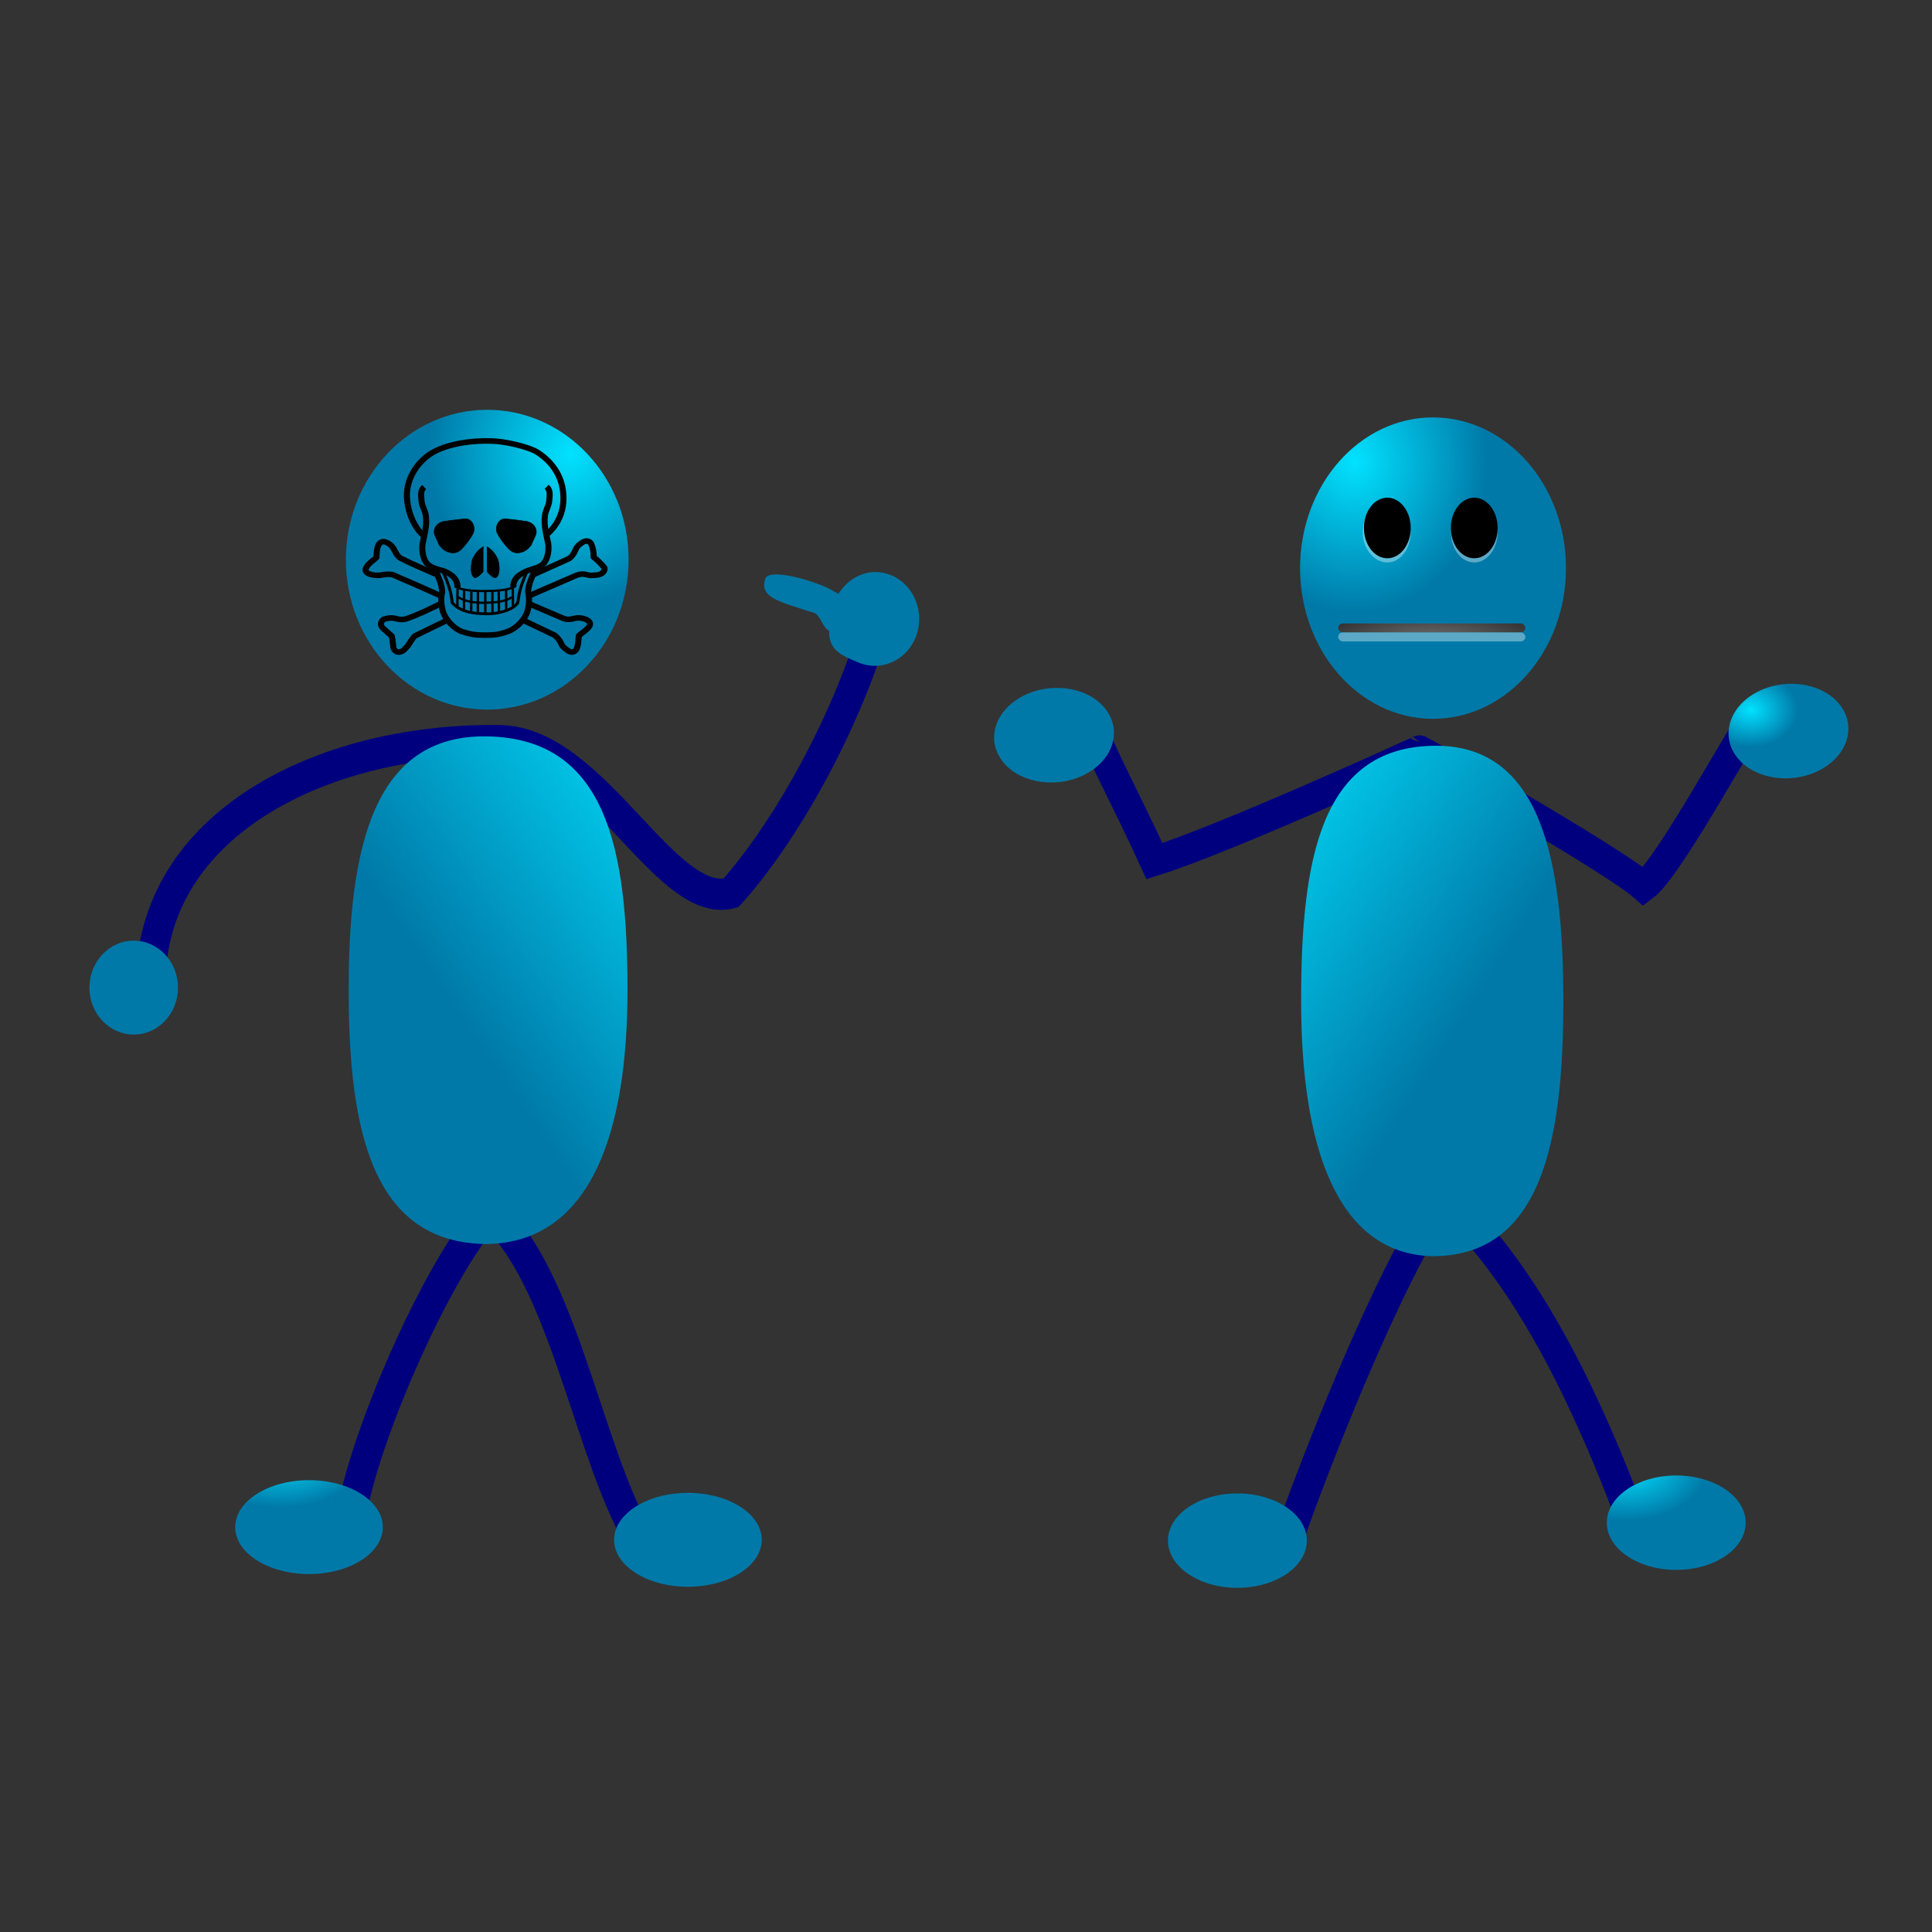 <?xml version="1.0" encoding="UTF-8" standalone="no"?>
<!-- Created with Inkscape (http://www.inkscape.org/) -->
<svg
   xmlns:a="http://ns.adobe.com/AdobeSVGViewerExtensions/3.0/"
   xmlns:dc="http://purl.org/dc/elements/1.1/"
   xmlns:cc="http://creativecommons.org/ns#"
   xmlns:rdf="http://www.w3.org/1999/02/22-rdf-syntax-ns#"
   xmlns:svg="http://www.w3.org/2000/svg"
   xmlns="http://www.w3.org/2000/svg"
   xmlns:xlink="http://www.w3.org/1999/xlink"
   xmlns:sodipodi="http://sodipodi.sourceforge.net/DTD/sodipodi-0.dtd"
   xmlns:inkscape="http://www.inkscape.org/namespaces/inkscape"
   width="64"
   height="64"
   id="svg2535"
   sodipodi:version="0.32"
   inkscape:version="0.46"
   version="1.0"
   sodipodi:docname="7.svg"
   inkscape:output_extension="org.inkscape.output.svg.inkscape">
  <rect width="100%" height="100%" fill="#333333" stroke="none"/>
  <defs
     id="defs2537">
    <radialGradient
       fy="19.987"
       fx="17.381"
       r="4.021"
       cy="19.987"
       cx="17.381"
       id="radialGradient845"
       xlink:href="#linearGradient827"
       gradientUnits="userSpaceOnUse" />
    <radialGradient
       fy="117.641"
       fx="49.735"
       r="5.659"
       cy="117.641"
       cx="49.735"
       id="radialGradient847"
       xlink:href="#linearGradient827"
       gradientTransform="scale(1.291,0.775)"
       gradientUnits="userSpaceOnUse" />
    <linearGradient
       y2="47.345"
       x2="68.122"
       y1="24.827"
       x1="49.922"
       id="linearGradient833"
       xlink:href="#linearGradient827"
       gradientTransform="scale(0.763,1.311)"
       gradientUnits="userSpaceOnUse" />
    <radialGradient
       fy="9.735"
       fx="47.961"
       r="11.972"
       cy="9.735"
       cx="47.961"
       id="radialGradient844"
       xlink:href="#linearGradient827"
       gradientTransform="scale(1,1)"
       gradientUnits="userSpaceOnUse" />
    <linearGradient
       id="linearGradient2341">
      <stop
         style="stop-color:#000000;stop-opacity:1;"
         offset="0"
         id="stop2343" />
      <stop
         style="stop-color:#000000;stop-opacity:0;"
         offset="1"
         id="stop2345" />
    </linearGradient>
    <linearGradient
       gradientTransform="matrix(0.354,0,0,0.354,1.639,-8.364921e-2)"
       y2="35.569"
       x2="64.388"
       y1="65.124"
       x1="64.388"
       gradientUnits="userSpaceOnUse"
       id="XMLID_39_">
      <stop
         id="stop336"
         style="stop-color:#FFFFFF"
         offset="0" />
      <stop
         id="stop338"
         style="stop-color:#FF6200"
         offset="0.854" />
      <stop
         id="stop340"
         style="stop-color:#F25D00"
         offset="1" />
      <midPointStop
         id="midPointStop335"
         style="stop-color:#FFFFFF"
         offset="0" />
      <midPointStop
         id="midPointStop337"
         style="stop-color:#FFFFFF"
         offset="0.5" />
      <midPointStop
         id="midPointStop339"
         style="stop-color:#FF6200"
         offset="0.854" />
      <midPointStop
         id="midPointStop341"
         style="stop-color:#FF6200"
         offset="0.5" />
      <midPointStop
         id="midPointStop343"
         style="stop-color:#F25D00"
         offset="1" />
    </linearGradient>
    <linearGradient
       id="linearGradient2307">
      <stop
         id="stop2309"
         offset="0"
         style="stop-color:#edd400;stop-opacity:1;" />
      <stop
         id="stop2311"
         offset="1"
         style="stop-color:#998800;stop-opacity:1;" />
    </linearGradient>
    <linearGradient
       id="linearGradient2406">
      <stop
         id="stop2408"
         offset="0"
         style="stop-color:#7c7e79;stop-opacity:1;" />
      <stop
         style="stop-color:#848681;stop-opacity:1;"
         offset="0.172"
         id="stop2414" />
      <stop
         id="stop2410"
         offset="1"
         style="stop-color:#898c86;stop-opacity:1;" />
    </linearGradient>
    <linearGradient
       id="linearGradient2329">
      <stop
         id="stop2331"
         offset="0"
         style="stop-color:#000000;stop-opacity:0.186;" />
      <stop
         id="stop2333"
         offset="1"
         style="stop-color:#ffffff;stop-opacity:1;" />
    </linearGradient>
    <linearGradient
       gradientTransform="matrix(0.315,0,0,0.315,4.128,3.743)"
       y2="59.8"
       x2="48.046"
       y1="117.52"
       x1="80.224"
       gradientUnits="userSpaceOnUse"
       id="XMLID_2_">
      <stop
         id="stop17"
         style="stop-color:#CCCCCC"
         offset="0" />
      <stop
         id="stop19"
         style="stop-color:#FFFFFF"
         offset="0.983" />
      <midPointStop
         id="midPointStop48"
         style="stop-color:#CCCCCC"
         offset="0" />
      <midPointStop
         id="midPointStop50"
         style="stop-color:#CCCCCC"
         offset="0.5" />
      <midPointStop
         id="midPointStop52"
         style="stop-color:#FFFFFF"
         offset="0.983" />
    </linearGradient>
    <linearGradient
       id="linearGradient5048">
      <stop
         id="stop5050"
         offset="0"
         style="stop-color:black;stop-opacity:0;" />
      <stop
         style="stop-color:black;stop-opacity:1;"
         offset="0.5"
         id="stop5056" />
      <stop
         id="stop5052"
         offset="1"
         style="stop-color:black;stop-opacity:0;" />
    </linearGradient>
    <linearGradient
       id="linearGradient827">
      <stop
         id="stop828"
         offset="0"
         style="stop-color:#02e2ff;stop-opacity:1;" />
      <stop
         id="stop829"
         offset="1"
         style="stop-color:#0079a8;stop-opacity:1;" />
    </linearGradient>
    <inkscape:perspective
       sodipodi:type="inkscape:persp3d"
       inkscape:vp_x="0 : 32 : 1"
       inkscape:vp_y="0 : 1000 : 0"
       inkscape:vp_z="64 : 32 : 1"
       inkscape:persp3d-origin="32 : 21.333333 : 1"
       id="perspective2543" />
    <radialGradient
       gradientUnits="userSpaceOnUse"
       gradientTransform="matrix(3.42,0,0,2.972,48.979,413.866)"
       fy="6.515"
       fx="54.616"
       r="11.974"
       cy="6.515"
       cx="54.616"
       id="radialGradient3134"
       xlink:href="#linearGradient827" />
    <linearGradient
       id="linearGradient3128">
      <stop
         id="stop3130"
         offset="0"
         style="stop-color:#02e2ff;stop-opacity:1;" />
      <stop
         id="stop3132"
         offset="1"
         style="stop-color:#0079a8;stop-opacity:1;" />
    </linearGradient>
    <linearGradient
       gradientUnits="userSpaceOnUse"
       gradientTransform="matrix(2.888,0,0,3.519,48.979,413.866)"
       y2="48.245"
       x2="61.056"
       y1="23.993"
       x1="41.454"
       id="linearGradient3126"
       xlink:href="#linearGradient827" />
    <radialGradient
       gradientTransform="matrix(3.42,0,0,2.972,48.979,413.866)"
       gradientUnits="userSpaceOnUse"
       fy="47.259"
       fx="85.79"
       r="4.022"
       cy="47.259"
       cx="85.79"
       id="radialGradient3124"
       xlink:href="#linearGradient827" />
    <radialGradient
       gradientUnits="userSpaceOnUse"
       gradientTransform="matrix(3.996,0,0,2.543,48.979,413.866)"
       fy="103.138"
       fx="54.252"
       r="5.883"
       cy="103.138"
       cx="54.252"
       id="radialGradient3122"
       xlink:href="#linearGradient827" />
    <inkscape:perspective
       id="perspective3119"
       inkscape:persp3d-origin="526.18109 : 248.03149 : 1"
       inkscape:vp_z="1052.3622 : 372.04724 : 1"
       inkscape:vp_y="0 : 1000 : 0"
       inkscape:vp_x="0 : 372.04724 : 1"
       sodipodi:type="inkscape:persp3d" />
    <radialGradient
       gradientUnits="userSpaceOnUse"
       gradientTransform="matrix(3.42,0,0,2.972,48.979,413.866)"
       fy="6.515"
       fx="54.616"
       r="11.974"
       cy="6.515"
       cx="54.616"
       id="radialGradient3273"
       xlink:href="#linearGradient827" />
    <linearGradient
       id="linearGradient3267">
      <stop
         id="stop3269"
         offset="0"
         style="stop-color:#02e2ff;stop-opacity:1;" />
      <stop
         id="stop3271"
         offset="1"
         style="stop-color:#0079a8;stop-opacity:1;" />
    </linearGradient>
    <linearGradient
       gradientUnits="userSpaceOnUse"
       gradientTransform="matrix(2.888,0,0,3.519,48.979,413.866)"
       y2="48.245"
       x2="61.056"
       y1="23.993"
       x1="41.454"
       id="linearGradient3265"
       xlink:href="#linearGradient827" />
    <radialGradient
       gradientUnits="userSpaceOnUse"
       gradientTransform="matrix(3.996,0,0,2.543,48.979,413.866)"
       fy="103.138"
       fx="54.252"
       r="5.883"
       cy="103.138"
       cx="54.252"
       id="radialGradient3261"
       xlink:href="#linearGradient827" />
    <radialGradient
       gradientTransform="matrix(3.42,0,0,2.972,48.979,413.866)"
       gradientUnits="userSpaceOnUse"
       fy="47.259"
       fx="85.79"
       r="4.022"
       cy="47.259"
       cx="85.79"
       id="radialGradient3259"
       xlink:href="#linearGradient827" />
    <inkscape:perspective
       id="perspective3256"
       inkscape:persp3d-origin="526.18109 : 248.03149 : 1"
       inkscape:vp_z="1052.3622 : 372.04724 : 1"
       inkscape:vp_y="0 : 1000 : 0"
       inkscape:vp_x="0 : 372.04724 : 1"
       sodipodi:type="inkscape:persp3d" />
    <radialGradient
       r="11.972"
       fy="9.735"
       fx="47.961"
       cy="9.735"
       cx="47.961"
       gradientTransform="matrix(-6.033,0,0,6.44,-153.887,-98.373)"
       gradientUnits="userSpaceOnUse"
       id="radialGradient2296"
       xlink:href="#linearGradient827"
       inkscape:collect="always" />
    <linearGradient
       y2="47.345"
       x2="68.122"
       y1="24.827"
       x1="49.922"
       gradientTransform="matrix(-4.604,0,0,8.44,562.442,69.769)"
       gradientUnits="userSpaceOnUse"
       id="linearGradient2291"
       xlink:href="#linearGradient827"
       inkscape:collect="always" />
    <radialGradient
       r="5.659"
       fy="118.949"
       fx="24.884"
       cy="118.949"
       cx="24.884"
       gradientTransform="matrix(-7.789,0,0,4.988,562.442,69.769)"
       gradientUnits="userSpaceOnUse"
       id="radialGradient2288"
       xlink:href="#linearGradient827"
       inkscape:collect="always" />
    <radialGradient
       gradientTransform="matrix(-6.034,0,0,6.439,562.442,69.769)"
       r="4.021"
       fy="51.944"
       fx="75.315"
       cy="51.944"
       cx="75.315"
       gradientUnits="userSpaceOnUse"
       id="radialGradient2282"
       xlink:href="#linearGradient827"
       inkscape:collect="always" />
    <linearGradient
       id="linearGradient3426">
      <stop
         style="stop-color:#02e2ff;stop-opacity:1;"
         offset="0"
         id="stop3428" />
      <stop
         style="stop-color:#0079a8;stop-opacity:1;"
         offset="1"
         id="stop3430" />
    </linearGradient>
    <radialGradient
       xlink:href="#linearGradient827"
       id="radialGradient830"
       cx="0.188"
       cy="0.275"
       r="0.391"
       fx="0.188"
       fy="0.275" />
    <linearGradient
       gradientUnits="userSpaceOnUse"
       gradientTransform="scale(0.763,1.311)"
       xlink:href="#linearGradient827"
       id="linearGradient3423"
       x1="49.922"
       y1="24.827"
       x2="68.122"
       y2="47.345" />
    <radialGradient
       gradientUnits="userSpaceOnUse"
       gradientTransform="scale(1,1)"
       xlink:href="#linearGradient827"
       id="radialGradient3421"
       cx="47.961"
       cy="9.735"
       r="11.972"
       fx="47.961"
       fy="9.735" />
    <radialGradient
       gradientUnits="userSpaceOnUse"
       xlink:href="#linearGradient827"
       id="radialGradient3419"
       cx="17.381"
       cy="19.987"
       r="4.021"
       fx="17.381"
       fy="19.987" />
    <radialGradient
       xlink:href="#linearGradient827"
       id="radialGradient846"
       cx="0.176"
       cy="0.107"
       r="0.626"
       fx="0.176"
       fy="0.107" />
    <radialGradient
       gradientUnits="userSpaceOnUse"
       gradientTransform="scale(1.291,0.775)"
       xlink:href="#linearGradient827"
       id="radialGradient3416"
       cx="49.735"
       cy="117.641"
       r="5.659"
       fx="49.735"
       fy="117.641" />
    <inkscape:perspective
       id="perspective3413"
       inkscape:persp3d-origin="526.18109 : 248.03149 : 1"
       inkscape:vp_z="1052.3622 : 372.04724 : 1"
       inkscape:vp_y="0 : 1000 : 0"
       inkscape:vp_x="0 : 372.04724 : 1"
       sodipodi:type="inkscape:persp3d" />
    <radialGradient
       id="XMLID_10_"
       cx="81.863"
       cy="255.776"
       r="11.44"
       fx="81.863"
       fy="255.776"
       gradientUnits="userSpaceOnUse">
      <stop
         offset="0"
         style="stop-color:#CFCFCF"
         id="stop2250" />
      <stop
         offset="1"
         style="stop-color:#A8A8A8"
         id="stop2252" />
      <a:midPointStop
         offset="0"
         style="stop-color:#CFCFCF" />
      <a:midPointStop
         offset="0.5"
         style="stop-color:#CFCFCF" />
      <a:midPointStop
         offset="1"
         style="stop-color:#A8A8A8" />
    </radialGradient>
    <radialGradient
       id="XMLID_11_"
       cx="81.228"
       cy="102.839"
       r="92.666"
       fx="81.228"
       fy="102.839"
       gradientUnits="userSpaceOnUse">
      <stop
         offset="0"
         style="stop-color:#FFFFFF"
         id="stop2257" />
      <stop
         offset="1"
         style="stop-color:#CDCDCD"
         id="stop2259" />
      <a:midPointStop
         offset="0"
         style="stop-color:#FFFFFF" />
      <a:midPointStop
         offset="0.5"
         style="stop-color:#FFFFFF" />
      <a:midPointStop
         offset="1"
         style="stop-color:#CDCDCD" />
    </radialGradient>
    <radialGradient
       id="XMLID_12_"
       cx="93.032"
       cy="205.678"
       r="0"
       fx="93.032"
       fy="205.678"
       gradientUnits="userSpaceOnUse">
      <stop
         offset="0.332"
         style="stop-color:#FFFFFF"
         id="stop2270" />
      <stop
         offset="1"
         style="stop-color:#5F5F5F"
         id="stop2272" />
      <a:midPointStop
         offset="0.332"
         style="stop-color:#FFFFFF" />
      <a:midPointStop
         offset="0.5"
         style="stop-color:#FFFFFF" />
      <a:midPointStop
         offset="1"
         style="stop-color:#5F5F5F" />
    </radialGradient>
    <radialGradient
       id="XMLID_13_"
       cx="81.228"
       cy="210.358"
       r="20.899"
       fx="81.228"
       fy="210.358"
       gradientUnits="userSpaceOnUse">
      <stop
         offset="0"
         style="stop-color:#FFFFFF"
         id="stop2295" />
      <stop
         offset="1"
         style="stop-color:#818181"
         id="stop2297" />
      <a:midPointStop
         offset="0"
         style="stop-color:#FFFFFF" />
      <a:midPointStop
         offset="0.5"
         style="stop-color:#FFFFFF" />
      <a:midPointStop
         offset="1"
         style="stop-color:#818181" />
    </radialGradient>
    <radialGradient
       id="XMLID_14_"
       cx="80.594"
       cy="219.56"
       r="21.209"
       fx="80.594"
       fy="219.56"
       gradientUnits="userSpaceOnUse">
      <stop
         offset="0.332"
         style="stop-color:#FFFFFF"
         id="stop2310" />
      <stop
         offset="1"
         style="stop-color:#A1A1A1"
         id="stop2312" />
      <a:midPointStop
         offset="0.332"
         style="stop-color:#FFFFFF" />
      <a:midPointStop
         offset="0.5"
         style="stop-color:#FFFFFF" />
      <a:midPointStop
         offset="1"
         style="stop-color:#A1A1A1" />
    </radialGradient>
    <radialGradient
       id="XMLID_15_"
       cx="80.594"
       cy="228.444"
       r="21.209"
       fx="80.594"
       fy="228.444"
       gradientUnits="userSpaceOnUse">
      <stop
         offset="0.332"
         style="stop-color:#FFFFFF"
         id="stop2321" />
      <stop
         offset="1"
         style="stop-color:#A1A1A1"
         id="stop2323" />
      <a:midPointStop
         offset="0.332"
         style="stop-color:#FFFFFF" />
      <a:midPointStop
         offset="0.5"
         style="stop-color:#FFFFFF" />
      <a:midPointStop
         offset="1"
         style="stop-color:#A1A1A1" />
    </radialGradient>
    <radialGradient
       id="XMLID_16_"
       cx="80.594"
       cy="237.328"
       r="21.209"
       fx="80.594"
       fy="237.328"
       gradientUnits="userSpaceOnUse">
      <stop
         offset="0.332"
         style="stop-color:#FFFFFF"
         id="stop2334" />
      <stop
         offset="1"
         style="stop-color:#A1A1A1"
         id="stop2336" />
      <a:midPointStop
         offset="0.332"
         style="stop-color:#FFFFFF" />
      <a:midPointStop
         offset="0.5"
         style="stop-color:#FFFFFF" />
      <a:midPointStop
         offset="1"
         style="stop-color:#A1A1A1" />
    </radialGradient>
    <radialGradient
       id="XMLID_17_"
       cx="80.594"
       cy="246.213"
       r="21.209"
       fx="80.594"
       fy="246.213"
       gradientUnits="userSpaceOnUse">
      <stop
         offset="0.332"
         style="stop-color:#FFFFFF"
         id="stop3753" />
      <stop
         offset="1"
         style="stop-color:#A1A1A1"
         id="stop2347" />
      <a:midPointStop
         offset="0.332"
         style="stop-color:#FFFFFF" />
      <a:midPointStop
         offset="0.5"
         style="stop-color:#FFFFFF" />
      <a:midPointStop
         offset="1"
         style="stop-color:#A1A1A1" />
    </radialGradient>
    <radialGradient
       id="XMLID_18_"
       cx="135.648"
       cy="84.56"
       r="24.964"
       fx="135.648"
       fy="84.56"
       gradientTransform="matrix(0.998,5.65e-2,-5.65e-2,0.998,14.908,-3.211)"
       gradientUnits="userSpaceOnUse">
      <stop
         offset="0"
         style="stop-color:#CFCFCF"
         id="stop2356" />
      <stop
         offset="1"
         style="stop-color:#A8A8A8"
         id="stop2358" />
      <a:midPointStop
         offset="0"
         style="stop-color:#CFCFCF" />
      <a:midPointStop
         offset="0.5"
         style="stop-color:#CFCFCF" />
      <a:midPointStop
         offset="1"
         style="stop-color:#A8A8A8" />
    </radialGradient>
    <inkscape:perspective
       id="perspective3746"
       inkscape:persp3d-origin="526.18109 : 248.03149 : 1"
       inkscape:vp_z="1052.3622 : 372.04724 : 1"
       inkscape:vp_y="0 : 1000 : 0"
       inkscape:vp_x="0 : 372.04724 : 1"
       sodipodi:type="inkscape:persp3d" />
    <radialGradient
       r="4.021"
       fy="44.728"
       fx="65.419"
       cy="44.728"
       cx="65.419"
       gradientUnits="userSpaceOnUse"
       id="radialGradient4037"
       xlink:href="#linearGradient827"
       inkscape:collect="always" />
    <radialGradient
       r="5.659"
       fy="113.648"
       fx="54.366"
       cy="113.648"
       cx="54.366"
       gradientTransform="scale(1.291,0.775)"
       gradientUnits="userSpaceOnUse"
       id="radialGradient4033"
       xlink:href="#linearGradient827"
       inkscape:collect="always" />
    <linearGradient
       id="linearGradient2240">
      <stop
         style="stop-color:#02e2ff;stop-opacity:1;"
         offset="0"
         id="stop2242" />
      <stop
         style="stop-color:#0079a8;stop-opacity:1;"
         offset="1"
         id="stop2244" />
    </linearGradient>
    <radialGradient
       xlink:href="#linearGradient827"
       id="radialGradient2246"
       cx="0.188"
       cy="0.275"
       r="0.391"
       fx="0.188"
       fy="0.275" />
    <linearGradient
       xlink:href="#linearGradient827"
       id="linearGradient2248"
       x1="-0.118"
       y1="0.041"
       x2="0.471"
       y2="0.769" />
    <radialGradient
       xlink:href="#linearGradient827"
       id="radialGradient2250"
       cx="0.3"
       cy="0.207"
       r="0.5"
       fx="0.3"
       fy="0.207" />
    <radialGradient
       xlink:href="#linearGradient827"
       id="radialGradient2252"
       cx="0.206"
       cy="0.195"
       r="0.536"
       fx="0.206"
       fy="0.195" />
    <radialGradient
       xlink:href="#linearGradient827"
       id="radialGradient2254"
       cx="0.176"
       cy="0.107"
       r="0.626"
       fx="0.176"
       fy="0.107" />
    <radialGradient
       xlink:href="#linearGradient827"
       id="radialGradient2256"
       cx="0.21"
       cy="0.114"
       r="0.584"
       fx="0.21"
       fy="0.114" />
    <linearGradient
       id="linearGradient4014">
      <stop
         style="stop-color:#02e2ff;stop-opacity:1;"
         offset="0"
         id="stop4016" />
      <stop
         style="stop-color:#0079a8;stop-opacity:1;"
         offset="1"
         id="stop4018" />
    </linearGradient>
    <radialGradient
       xlink:href="#linearGradient827"
       id="radialGradient4012"
       cx="0.188"
       cy="0.275"
       r="0.391"
       fx="0.188"
       fy="0.275" />
    <linearGradient
       gradientUnits="userSpaceOnUse"
       gradientTransform="scale(0.763,1.311)"
       xlink:href="#linearGradient827"
       id="linearGradient4010"
       x1="46.949"
       y1="23.726"
       x2="65.149"
       y2="46.244" />
    <radialGradient
       gradientUnits="userSpaceOnUse"
       gradientTransform="scale(1,1)"
       xlink:href="#linearGradient827"
       id="radialGradient4008"
       cx="45.692"
       cy="8.292"
       r="11.972"
       fx="45.692"
       fy="8.292" />
    <radialGradient
       gradientUnits="userSpaceOnUse"
       xlink:href="#linearGradient827"
       id="radialGradient4006"
       cx="65.419"
       cy="44.728"
       r="4.021"
       fx="65.419"
       fy="44.728" />
    <radialGradient
       xlink:href="#linearGradient827"
       id="radialGradient4004"
       cx="0.176"
       cy="0.107"
       r="0.626"
       fx="0.176"
       fy="0.107" />
    <radialGradient
       gradientUnits="userSpaceOnUse"
       gradientTransform="scale(1.291,0.775)"
       xlink:href="#linearGradient827"
       id="radialGradient4002"
       cx="54.366"
       cy="113.648"
       r="5.659"
       fx="54.366"
       fy="113.648" />
    <linearGradient
       gradientUnits="userSpaceOnUse"
       gradientTransform="matrix(1.289,0,0,1.71,569.546,-55.153)"
       y2="70.486"
       x2="195.843"
       y1="92.109"
       x1="98.373"
       id="linearGradient892"
       xlink:href="#linearGradient893" />
    <linearGradient
       id="linearGradient893">
      <stop
         id="stop894"
         offset="0"
         style="stop-color:#ffffff;stop-opacity:1;" />
      <stop
         id="stop895"
         offset="1"
         style="stop-color:#9d7fea;stop-opacity:1;" />
    </linearGradient>
    <inkscape:perspective
       id="perspective3995"
       inkscape:persp3d-origin="526.18109 : 248.03149 : 1"
       inkscape:vp_z="1052.3622 : 372.04724 : 1"
       inkscape:vp_y="0 : 1000 : 0"
       inkscape:vp_x="0 : 372.04724 : 1"
       sodipodi:type="inkscape:persp3d" />
    <radialGradient
       r="15.757"
       fy="38.603"
       fx="-23.452"
       cy="38.603"
       cx="-23.452"
       gradientTransform="matrix(6.013,0,0,1.771,882.988,164.824)"
       gradientUnits="userSpaceOnUse"
       id="radialGradient5249"
       xlink:href="#aigrd2"
       inkscape:collect="always" />
    <radialGradient
       r="11.972"
       fy="8.292"
       fx="45.692"
       cy="8.292"
       cx="45.692"
       gradientTransform="matrix(5.256,0,0,5.958,465.295,97.475)"
       gradientUnits="userSpaceOnUse"
       id="radialGradient4276"
       xlink:href="#linearGradient827"
       inkscape:collect="always" />
    <linearGradient
       y2="46.244"
       x2="65.149"
       y1="23.726"
       x1="46.949"
       gradientTransform="matrix(4.011,0,0,7.808,465.295,97.475)"
       gradientUnits="userSpaceOnUse"
       id="linearGradient4271"
       xlink:href="#linearGradient827"
       inkscape:collect="always" />
    <radialGradient
       gradientTransform="matrix(5.257,0,0,5.957,465.295,97.475)"
       r="4.021"
       fy="44.728"
       fx="65.419"
       cy="44.728"
       cx="65.419"
       gradientUnits="userSpaceOnUse"
       id="radialGradient4268"
       xlink:href="#linearGradient827"
       inkscape:collect="always" />
    <radialGradient
       r="5.659"
       fy="113.648"
       fx="54.366"
       cy="113.648"
       cx="54.366"
       gradientTransform="matrix(6.787,0,0,4.615,465.295,97.475)"
       gradientUnits="userSpaceOnUse"
       id="radialGradient4265"
       xlink:href="#linearGradient827"
       inkscape:collect="always" />
    <radialGradient
       r="5.659"
       fy="113.648"
       fx="54.366"
       cy="113.648"
       cx="54.366"
       gradientTransform="matrix(6.787,0,0,4.615,465.295,97.475)"
       gradientUnits="userSpaceOnUse"
       id="radialGradient4262"
       xlink:href="#linearGradient827"
       inkscape:collect="always" />
    <radialGradient
       gradientTransform="matrix(5.257,0,0,5.957,465.295,97.475)"
       r="4.021"
       fy="44.728"
       fx="65.419"
       cy="44.728"
       cx="65.419"
       gradientUnits="userSpaceOnUse"
       id="radialGradient4326"
       xlink:href="#linearGradient827"
       inkscape:collect="always" />
    <linearGradient
       id="linearGradient3290">
      <stop
         id="stop3292"
         offset="0"
         style="stop-color:#fffcde;stop-opacity:1;" />
      <stop
         style="stop-color:#f6e76a;stop-opacity:1;"
         offset="0.645"
         id="stop3294" />
      <stop
         id="stop3296"
         offset="1"
         style="stop-color:#ffb738;stop-opacity:1;" />
    </linearGradient>
    <radialGradient
       r="8.902"
       fy="15.756"
       fx="29.158"
       cy="15.721"
       cx="29.288"
       gradientUnits="userSpaceOnUse"
       id="radialGradient2714"
       xlink:href="#linearGradient827"
       inkscape:collect="always" />
    <linearGradient
       id="linearGradient2509">
      <stop
         style="stop-color:#fffbd5;stop-opacity:1;"
         offset="0"
         id="stop2511" />
      <stop
         style="stop-color:#edd400;stop-opacity:1;"
         offset="1"
         id="stop2513" />
    </linearGradient>
    <radialGradient
       gradientTransform="matrix(1.25,0,0,1.25,53.521,-13.372)"
       id="aigrd2"
       cx="25.053"
       cy="39.593"
       r="15.757"
       fx="25.053"
       fy="39.593"
       gradientUnits="userSpaceOnUse">
      <stop
         offset="0"
         style="stop-color:#777777;stop-opacity:1;"
         id="stop8602" />
      <stop
         offset="1"
         style="stop-color:#000000"
         id="stop8604" />
    </radialGradient>
    <linearGradient
       id="linearGradient3824">
      <stop
         id="stop3826"
         offset="0"
         style="stop-color:#ffffff;stop-opacity:1;" />
      <stop
         id="stop3828"
         offset="1"
         style="stop-color:#c9c9c9;stop-opacity:1;" />
    </linearGradient>
    <linearGradient
       id="linearGradient3800">
      <stop
         id="stop3802"
         offset="0"
         style="stop-color:#ffeed6;stop-opacity:1;" />
      <stop
         style="stop-color:#e49c2f;stop-opacity:1;"
         offset="0.5"
         id="stop8664" />
      <stop
         id="stop3804"
         offset="1"
         style="stop-color:#ffc66c;stop-opacity:1;" />
    </linearGradient>
    <radialGradient
       inkscape:collect="always"
       xlink:href="#aigrd2"
       id="radialGradient2211"
       gradientUnits="userSpaceOnUse"
       gradientTransform="matrix(1.25,0,0,1.25,39.411,-19.208)"
       cx="25.053"
       cy="39.593"
       fx="25.053"
       fy="39.593"
       r="15.757" />
    <radialGradient
       inkscape:collect="always"
       xlink:href="#aigrd2"
       id="radialGradient1342"
       gradientUnits="userSpaceOnUse"
       gradientTransform="matrix(0.284,0,0,0.417,30.452,18.233)"
       cx="-23.452"
       cy="38.603"
       fx="-23.452"
       fy="38.603"
       r="15.757" />
    <linearGradient
       id="linearGradient2390">
      <stop
         style="stop-color:#02e2ff;stop-opacity:1;"
         offset="0"
         id="stop2392" />
      <stop
         style="stop-color:#0079a8;stop-opacity:1;"
         offset="1"
         id="stop2394" />
    </linearGradient>
    <radialGradient
       xlink:href="#linearGradient827"
       id="radialGradient2396"
       cx="0.188"
       cy="0.275"
       r="0.391"
       fx="0.188"
       fy="0.275" />
    <linearGradient
       xlink:href="#linearGradient827"
       id="linearGradient2398"
       x1="-0.118"
       y1="0.041"
       x2="0.471"
       y2="0.769" />
    <radialGradient
       xlink:href="#linearGradient827"
       id="radialGradient2400"
       cx="0.3"
       cy="0.207"
       r="0.5"
       fx="0.3"
       fy="0.207" />
    <radialGradient
       xlink:href="#linearGradient827"
       id="radialGradient2402"
       cx="0.206"
       cy="0.195"
       r="0.536"
       fx="0.206"
       fy="0.195" />
    <radialGradient
       xlink:href="#linearGradient827"
       id="radialGradient2404"
       cx="0.176"
       cy="0.107"
       r="0.626"
       fx="0.176"
       fy="0.107" />
    <radialGradient
       xlink:href="#linearGradient827"
       id="radialGradient2406"
       cx="0.21"
       cy="0.114"
       r="0.584"
       fx="0.21"
       fy="0.114" />
    <radialGradient
       r="4.021"
       fy="44.728"
       fx="65.419"
       cy="44.728"
       cx="65.419"
       gradientUnits="userSpaceOnUse"
       id="radialGradient4295"
       xlink:href="#linearGradient827"
       inkscape:collect="always" />
    <radialGradient
       r="4.021"
       fy="44.728"
       fx="65.419"
       cy="44.728"
       cx="65.419"
       gradientUnits="userSpaceOnUse"
       id="radialGradient4293"
       xlink:href="#linearGradient827"
       inkscape:collect="always" />
    <radialGradient
       r="5.659"
       fy="113.648"
       fx="54.366"
       cy="113.648"
       cx="54.366"
       gradientTransform="scale(1.291,0.775)"
       gradientUnits="userSpaceOnUse"
       id="radialGradient4291"
       xlink:href="#linearGradient827"
       inkscape:collect="always" />
    <radialGradient
       r="5.659"
       fy="113.648"
       fx="54.366"
       cy="113.648"
       cx="54.366"
       gradientTransform="scale(1.291,0.775)"
       gradientUnits="userSpaceOnUse"
       id="radialGradient4289"
       xlink:href="#linearGradient827"
       inkscape:collect="always" />
    <linearGradient
       y2="46.244"
       x2="65.149"
       y1="23.726"
       x1="46.949"
       gradientTransform="scale(0.763,1.311)"
       gradientUnits="userSpaceOnUse"
       id="linearGradient4287"
       xlink:href="#linearGradient827"
       inkscape:collect="always" />
    <radialGradient
       r="11.972"
       fy="8.292"
       fx="45.692"
       cy="8.292"
       cx="45.692"
       gradientTransform="scale(1,1)"
       gradientUnits="userSpaceOnUse"
       id="radialGradient4285"
       xlink:href="#linearGradient827"
       inkscape:collect="always" />
    <linearGradient
       id="linearGradient4279">
      <stop
         style="stop-color:#02e2ff;stop-opacity:1;"
         offset="0"
         id="stop4281" />
      <stop
         style="stop-color:#0079a8;stop-opacity:1;"
         offset="1"
         id="stop4283" />
    </linearGradient>
    <radialGradient
       xlink:href="#linearGradient827"
       id="radialGradient4277"
       cx="0.188"
       cy="0.275"
       r="0.391"
       fx="0.188"
       fy="0.275" />
    <linearGradient
       xlink:href="#linearGradient827"
       id="linearGradient4275"
       x1="-0.118"
       y1="0.041"
       x2="0.471"
       y2="0.769" />
    <radialGradient
       xlink:href="#linearGradient827"
       id="radialGradient4273"
       cx="0.3"
       cy="0.207"
       r="0.5"
       fx="0.3"
       fy="0.207" />
    <radialGradient
       xlink:href="#linearGradient827"
       id="radialGradient4271"
       cx="0.206"
       cy="0.195"
       r="0.536"
       fx="0.206"
       fy="0.195" />
    <radialGradient
       xlink:href="#linearGradient827"
       id="radialGradient4269"
       cx="0.176"
       cy="0.107"
       r="0.626"
       fx="0.176"
       fy="0.107" />
    <radialGradient
       xlink:href="#linearGradient827"
       id="radialGradient4267"
       cx="0.21"
       cy="0.114"
       r="0.584"
       fx="0.21"
       fy="0.114" />
    <linearGradient
       id="linearGradient4261">
      <stop
         style="stop-color:#02e2ff;stop-opacity:1;"
         offset="0"
         id="stop4263" />
      <stop
         style="stop-color:#0079a8;stop-opacity:1;"
         offset="1"
         id="stop4265" />
    </linearGradient>
    <radialGradient
       xlink:href="#linearGradient827"
       id="radialGradient4259"
       cx="793.709"
       cy="297.419"
       r="19.723"
       fx="793.709"
       fy="297.419"
       gradientTransform="scale(1.125,0.889)"
       gradientUnits="userSpaceOnUse" />
    <linearGradient
       gradientUnits="userSpaceOnUse"
       gradientTransform="scale(0.763,1.311)"
       xlink:href="#linearGradient827"
       id="linearGradient4257"
       x1="46.949"
       y1="23.726"
       x2="65.149"
       y2="46.244" />
    <radialGradient
       gradientUnits="userSpaceOnUse"
       gradientTransform="scale(1,1)"
       xlink:href="#linearGradient827"
       id="radialGradient4255"
       cx="45.692"
       cy="8.292"
       r="11.972"
       fx="45.692"
       fy="8.292" />
    <radialGradient
       gradientUnits="userSpaceOnUse"
       xlink:href="#linearGradient827"
       id="radialGradient4253"
       cx="65.419"
       cy="44.728"
       r="4.021"
       fx="65.419"
       fy="44.728" />
    <radialGradient
       xlink:href="#linearGradient827"
       id="radialGradient4251"
       cx="0.176"
       cy="0.107"
       r="0.626"
       fx="0.176"
       fy="0.107" />
    <radialGradient
       gradientUnits="userSpaceOnUse"
       gradientTransform="scale(1.291,0.775)"
       xlink:href="#linearGradient827"
       id="radialGradient4249"
       cx="54.366"
       cy="113.648"
       r="5.659"
       fx="54.366"
       fy="113.648" />
    <inkscape:perspective
       id="perspective4246"
       inkscape:persp3d-origin="526.18109 : 248.03149 : 1"
       inkscape:vp_z="1052.3622 : 372.04724 : 1"
       inkscape:vp_y="0 : 1000 : 0"
       inkscape:vp_x="0 : 372.04724 : 1"
       sodipodi:type="inkscape:persp3d" />
    <radialGradient
       inkscape:collect="always"
       xlink:href="#linearGradient827"
       id="radialGradient4399"
       gradientUnits="userSpaceOnUse"
       gradientTransform="scale(1,1)"
       cx="45.692"
       cy="8.292"
       fx="45.692"
       fy="8.292"
       r="11.972" />
    <linearGradient
       inkscape:collect="always"
       xlink:href="#linearGradient827"
       id="linearGradient4401"
       gradientUnits="userSpaceOnUse"
       gradientTransform="scale(0.763,1.311)"
       x1="46.949"
       y1="23.726"
       x2="65.149"
       y2="46.244" />
    <radialGradient
       inkscape:collect="always"
       xlink:href="#linearGradient827"
       id="radialGradient4403"
       gradientUnits="userSpaceOnUse"
       gradientTransform="matrix(-6.034,0,0,6.439,562.442,69.769)"
       cx="17.381"
       cy="19.987"
       fx="17.381"
       fy="19.987"
       r="4.021" />
    <radialGradient
       inkscape:collect="always"
       xlink:href="#linearGradient827"
       id="radialGradient4405"
       gradientUnits="userSpaceOnUse"
       gradientTransform="scale(1.291,0.775)"
       cx="54.366"
       cy="113.648"
       fx="54.366"
       fy="113.648"
       r="5.659" />
    <radialGradient
       inkscape:collect="always"
       xlink:href="#linearGradient827"
       id="radialGradient4407"
       gradientUnits="userSpaceOnUse"
       cx="65.419"
       cy="44.728"
       fx="65.419"
       fy="44.728"
       r="4.021" />
    <radialGradient
       inkscape:collect="always"
       xlink:href="#linearGradient827"
       id="radialGradient4409"
       gradientUnits="userSpaceOnUse"
       gradientTransform="matrix(-7.789,0,0,4.988,562.442,69.769)"
       cx="49.735"
       cy="117.641"
       fx="49.735"
       fy="117.641"
       r="5.659" />
  </defs>
  <sodipodi:namedview
     id="base"
     pagecolor="#ffffff"
     bordercolor="#666666"
     borderopacity="1.0"
     inkscape:pageopacity="1"
     inkscape:pageshadow="2"
     inkscape:zoom="3.8890873"
     inkscape:cx="58.587273"
     inkscape:cy="28.521383"
     inkscape:current-layer="layer1"
     showgrid="true"
     inkscape:document-units="px"
     inkscape:grid-bbox="true"
     inkscape:window-width="1280"
     inkscape:window-height="949"
     inkscape:window-x="0"
     inkscape:window-y="25" />
  <g
     id="layer1"
     inkscape:label="Layer 1"
     inkscape:groupmode="layer">
    <g
       id="g4334"
       inkscape:label="Layer 1"
       transform="matrix(7e-2,0,0,7e-2,-4.508,5.011)">
      <g
         transform="matrix(-5.589,0,0,5.925,589.744,94.027)"
         id="g2258">
        <path
           style="fill:url(#radialGradient4399);fill-opacity:1;fill-rule:evenodd;stroke:none;stroke-width:1.25;stroke-dasharray:none"
           d="M 64.71,16.75 C 64.71,23.359 59.348,28.723 52.741,28.723 C 46.135,28.723 40.772,23.359 40.772,16.75 C 40.772,10.141 46.135,4.778 52.741,4.778 C 59.348,4.778 64.71,10.141 64.71,16.75 z"
           id="path2260" />
        <path
           style="fill:none;fill-opacity:1;fill-rule:evenodd;stroke:#00007f;stroke-width:2.5;stroke-linecap:butt;stroke-linejoin:miter;stroke-dasharray:none;stroke-opacity:1"
           d="M 20.608,23.992 C 23.336,31.575 28.048,39.125 32.117,43.376 C 37.63,44.74 43.532,31.466 51.527,31.212 C 66.249,30.959 80.718,37.558 81.225,49.996"
           id="path2262"
           sodipodi:nodetypes="cccc" />
        <path
           style="fill:none;fill-opacity:0.75;fill-rule:evenodd;stroke:#00007f;stroke-width:2.5;stroke-linecap:butt;stroke-linejoin:miter;stroke-dasharray:none;stroke-opacity:1"
           d="M 39.991,94.78 C 44.21,87.927 46.4,73.696 52.59,68.796 C 57.226,73.728 63.541,87.624 64.35,93.716"
           id="path2264"
           sodipodi:nodetypes="ccc" />
        <path
           style="fill:url(#linearGradient4401);fill-opacity:1;fill-rule:evenodd;stroke:none;stroke-width:1.25;stroke-dasharray:none"
           d="M 64.473,51.138 C 64.473,62.329 62.485,71.411 52.669,71.411 C 43.87,71.196 40.866,62.329 40.866,51.138 C 40.866,39.947 42.601,31.08 52.669,30.864 C 62.485,30.648 64.473,39.947 64.473,51.138 z"
           id="path2266"
           sodipodi:nodetypes="ccccc" />
        <path
           style="fill:url(#radialGradient4403);fill-opacity:1;fill-rule:evenodd;stroke:none;stroke-width:1.25;stroke-dasharray:none"
           d="M 41.999,95.034 C 41.999,97.104 39.199,98.784 35.749,98.784 C 32.299,98.784 29.499,97.104 29.499,95.034 C 29.499,92.964 32.299,91.284 35.749,91.284 C 39.199,91.284 41.999,92.964 41.999,95.034 z"
           id="path2268" />
        <path
           style="fill:url(#radialGradient4405);fill-opacity:1;fill-rule:evenodd;stroke:none;stroke-width:1.25;stroke-dasharray:none"
           d="M 74.081,94.021 C 74.081,96.091 71.281,97.771 67.831,97.771 C 64.381,97.771 61.581,96.091 61.581,94.021 C 61.581,91.951 64.381,90.271 67.831,90.271 C 71.281,90.271 74.081,91.951 74.081,94.021 z"
           id="path2270" />
        <path
           style="fill:url(#radialGradient4407);fill-opacity:1;fill-rule:evenodd;stroke:none;stroke-width:1.25;stroke-dasharray:none"
           d="M 86.425,50.931 C 86.425,53.001 84.745,54.681 82.675,54.681 C 80.605,54.681 78.925,53.001 78.925,50.931 C 78.925,48.861 80.605,47.181 82.675,47.181 C 84.745,47.181 86.425,48.861 86.425,50.931 z"
           id="path2272" />
        <path
           style="fill:url(#radialGradient4409);fill-opacity:1;fill-rule:evenodd;stroke:none;stroke-width:1.25;stroke-dasharray:none"
           d="M 29.179,18.237 C 28.957,17.651 26.741,17.924 24.24,18.872 C 23.736,19.063 23.438,19.269 22.998,19.476 C 22.057,18.031 20.264,17.337 18.586,17.973 C 16.65,18.707 15.674,20.873 16.408,22.809 C 17.141,24.744 19.308,25.72 21.243,24.987 C 22.777,24.406 23.835,23.969 23.792,22.416 C 24.287,22.275 24.509,21.21 25.048,21.005 C 28.008,20.104 29.766,19.786 29.179,18.237 z"
           id="path856"
           sodipodi:nodetypes="ccccccccc" />
      </g>
      <path
         id="path2410"
         d="M 805.479,197.263 C 805.479,236.634 777.29,268.587 742.558,268.587 C 707.825,268.587 679.636,236.634 679.636,197.263 C 679.636,157.892 707.825,125.939 742.558,125.939 C 777.29,125.939 805.479,157.892 805.479,197.263 z"
         style="fill:url(#radialGradient4276);fill-opacity:1;fill-rule:evenodd;stroke:none;stroke-width:1.25;stroke-dasharray:none" />
      <path
         sodipodi:nodetypes="ccccc"
         id="path2412"
         d="M 579.05,267.429 C 583.638,281.893 596.755,305.378 610.697,335.923 C 643.064,325.935 735.87,283.704 736.174,283.42 C 736.395,283.278 827.971,335.298 842.258,348.018 C 854.752,338.824 892.588,267.381 894.465,268.81"
         style="fill:none;fill-opacity:1;fill-rule:evenodd;stroke:#00007f;stroke-width:13.991;stroke-linecap:butt;stroke-linejoin:miter;stroke-dasharray:none;stroke-opacity:1" />
      <path
         sodipodi:nodetypes="ccc"
         id="path2414"
         d="M 674.445,655.979 C 684.701,626.205 721.143,531.6 747.182,495.036 C 789.98,533.019 818.84,601.06 835.016,643.5"
         style="fill:none;fill-opacity:0.75;fill-rule:evenodd;stroke:#00007f;stroke-width:13.991;stroke-linecap:butt;stroke-linejoin:miter;stroke-dasharray:none;stroke-opacity:1" />
      <path
         sodipodi:nodetypes="ccccc"
         id="path2416"
         d="M 804.228,402.123 C 804.228,468.792 793.777,522.901 742.179,522.901 C 695.919,521.616 680.13,468.792 680.13,402.123 C 680.13,335.453 689.247,282.629 742.179,281.344 C 793.777,280.059 804.228,335.453 804.228,402.123 z"
         style="fill:url(#linearGradient4271);fill-opacity:1;fill-rule:evenodd;stroke:none;stroke-width:1.25;stroke-dasharray:none" />
      <path
         id="path2418"
         d="M 549.748,257.17 C 563.524,250.773 580.731,254.166 588.156,264.743 C 595.581,275.32 590.427,289.097 576.651,295.493 C 562.875,301.89 545.668,298.497 538.243,287.92 C 530.818,277.342 535.972,263.566 549.748,257.17 z"
         style="fill:url(#radialGradient4268);fill-opacity:1;fill-rule:evenodd;stroke:none;stroke-width:1.25;stroke-dasharray:none" />
      <path
         id="path2420"
         d="M 682.83,657.492 C 682.83,669.823 668.111,679.832 649.974,679.832 C 631.837,679.832 617.118,669.823 617.118,657.492 C 617.118,645.16 631.837,635.151 649.974,635.151 C 668.111,635.151 682.83,645.16 682.83,657.492 z"
         style="fill:url(#radialGradient4265);fill-opacity:1;fill-rule:evenodd;stroke:none;stroke-width:1.25;stroke-dasharray:none" />
      <path
         id="path2422"
         d="M 890.507,648.998 C 890.507,661.33 875.787,671.339 857.65,671.339 C 839.514,671.339 824.794,661.33 824.794,648.998 C 824.794,636.667 839.514,626.658 857.65,626.658 C 875.787,626.658 890.507,636.667 890.507,648.998 z"
         style="fill:url(#radialGradient4262);fill-opacity:1;fill-rule:evenodd;stroke:none;stroke-width:1.25;stroke-dasharray:none" />
      <path
         id="path853"
         d="M 897.308,255.218 C 911.084,248.821 928.291,252.214 935.716,262.792 C 943.141,273.369 937.987,287.145 924.211,293.542 C 910.435,299.939 893.228,296.546 885.803,285.969 C 878.378,275.391 883.532,261.615 897.308,255.218 z"
         style="fill:url(#radialGradient4259);fill-opacity:1;fill-rule:evenodd;stroke:none;stroke-width:1.25;stroke-dasharray:none" />
      <path
         d="M 39.775,19.009 A 8.662,8.662 0 1 1 22.451,19.009 A 8.662,8.662 0 1 1 39.775,19.009 z"
         sodipodi:ry="8.6620579"
         sodipodi:rx="8.6620579"
         sodipodi:cy="19.008621"
         sodipodi:cx="31.112698"
         id="path4322"
         style="opacity:0;fill:none;fill-opacity:1;fill-rule:evenodd;stroke:none;stroke-width:0.505;stroke-linecap:round;stroke-linejoin:round;marker:none;marker-start:none;marker-mid:none;marker-end:none;stroke-miterlimit:4;stroke-dasharray:none;stroke-dashoffset:0;stroke-opacity:1;visibility:visible;display:inline;overflow:visible"
         sodipodi:type="arc"
         transform="matrix(8.767,0,0,8.416,914.985,-7.186)" />
      <g
         id="g8666"
         transform="matrix(4.428,0,0,3.186,637.242,131.447)">
        <path
           id="path8610"
           d="M 21.398,15.321 C 21.398,17.821 20.273,19.821 18.898,19.821 C 17.523,19.821 16.273,17.821 16.273,15.321 C 16.273,12.821 17.398,10.821 18.773,10.821 C 20.148,10.821 21.273,12.821 21.273,15.321 L 21.398,15.321 z"
           style="opacity:0.36;fill:#ffffff;fill-rule:nonzero;stroke:none;stroke-miterlimit:4" />
        <path
           id="path8612"
           d="M 30.689,15.321 C 30.689,17.821 29.564,19.821 28.189,19.821 C 26.814,19.821 25.689,17.821 25.689,15.321 C 25.689,12.821 26.814,10.821 28.189,10.821 C 29.564,10.821 30.689,12.821 30.689,15.321 z"
           style="opacity:0.36;fill:#ffffff;fill-rule:nonzero;stroke:none;stroke-miterlimit:4" />
        <path
           id="path8614"
           d="M 21.398,14.696 C 21.398,17.196 20.273,19.196 18.898,19.196 C 17.523,19.196 16.398,17.196 16.398,14.696 C 16.398,12.196 17.523,10.196 18.898,10.196 C 20.273,10.196 21.398,12.196 21.398,14.696 z"
           style="fill:#000000;fill-rule:nonzero;stroke:none;stroke-miterlimit:4" />
        <path
           id="path8616"
           d="M 30.689,14.696 C 30.689,17.196 29.564,19.196 28.189,19.196 C 26.814,19.196 25.689,17.196 25.689,14.696 C 25.689,12.196 26.814,10.196 28.189,10.196 C 29.564,10.196 30.689,12.196 30.689,14.696 z"
           style="fill:#000000;fill-rule:nonzero;stroke:none;stroke-miterlimit:4" />
      </g>
      <rect
         ry="2.125"
         rx="2.214"
         y="223.446"
         x="697.675"
         height="4.251"
         width="88.57"
         id="rect2453"
         style="fill:url(#radialGradient5249);fill-opacity:1;fill-rule:nonzero;stroke:none;stroke-width:1;stroke-linecap:butt;stroke-linejoin:miter;marker:none;marker-start:none;marker-mid:none;marker-end:none;stroke-miterlimit:4;stroke-dasharray:none;stroke-dashoffset:0;stroke-opacity:1;visibility:visible;display:inline;overflow:visible" />
      <rect
         ry="2.125"
         rx="2.214"
         y="227.697"
         x="697.675"
         height="4.251"
         width="88.57"
         id="rect1336"
         style="opacity:0.36;fill:#ffffff;fill-opacity:1;fill-rule:nonzero;stroke:none;stroke-width:1;stroke-linecap:butt;stroke-linejoin:miter;marker:none;marker-start:none;marker-mid:none;marker-end:none;stroke-miterlimit:4;stroke-dasharray:none;stroke-dashoffset:0;stroke-opacity:1;visibility:visible;display:inline;overflow:visible" />
      <g
         transform="matrix(0.352,0,0,0.323,223.551,122.445)"
         id="g3249">
        <g
           id="g879"
           transform="matrix(0.652,0,0,0.652,-51.231,-96.825)">
          <g
             id="g670"
             style="font-size:12px;fill:#000000;fill-opacity:1;stroke:#000000;stroke-opacity:0.991"
             transform="translate(87.13,195.454)">
            <path
               id="path584"
               style="fill:#000000;fill-opacity:1;fill-rule:evenodd;stroke:#000000;stroke-width:1pt;stroke-linecap:butt;stroke-linejoin:miter;stroke-opacity:0.991"
               d="M 294.895,259.711 C 285.199,267.084 283.042,269.56 277.684,277.719 C 275.745,280.868 272.124,288.227 271.134,293.164 C 270.145,298.1 269.404,305.262 269.407,309.055 C 269.419,321.908 273.51,329.971 277.978,329.69 C 281.97,329.232 287.05,325.069 294.748,315.614" />
            <path
               id="path585"
               style="fill:#000000;fill-opacity:1;fill-rule:evenodd;stroke:#000000;stroke-width:1pt;stroke-linecap:butt;stroke-linejoin:bevel;stroke-opacity:0.991"
               transform="matrix(-1,0,0,1,596.772,0.208)"
               d="M 294.895,259.711 C 285.199,267.084 283.042,269.56 277.684,277.719 C 275.745,280.868 272.124,288.227 271.134,293.164 C 270.145,298.1 269.404,305.262 269.407,309.055 C 269.419,321.908 273.51,329.971 277.978,329.69 C 281.97,329.232 287.05,325.069 294.748,315.614" />
            <path
               id="path586"
               style="fill:#000000;fill-opacity:1;fill-rule:evenodd;stroke:#000000;stroke-width:1pt;stroke-linecap:butt;stroke-linejoin:miter;stroke-opacity:0.991"
               transform="translate(0.589,-3.051758e-5)"
               d="M 211.888,203.561 C 225.348,201.202 238.391,199.676 251.851,198.15 C 269.474,193.709 278.355,213.83 273.498,228.955 C 267.393,242.415 258.79,254.21 248.938,265.588 C 241.306,274.191 232.214,275.583 223.544,272.664 C 216.546,270.724 210.083,266.421 203.145,256.43 C 200.093,247.826 197.457,243.385 193.571,232.701 C 190.519,222.849 195.266,208.101 211.888,203.561 z" />
            <path
               id="path587"
               style="fill:#000000;fill-opacity:1;fill-rule:evenodd;stroke:#000000;stroke-width:1pt;stroke-linecap:butt;stroke-linejoin:miter;stroke-opacity:0.991"
               transform="matrix(-1,0,0,1,596.447,-3.051758e-5)"
               d="M 211.888,203.561 C 225.348,201.202 238.391,199.676 251.851,198.15 C 269.474,193.709 278.355,213.83 273.498,228.955 C 267.393,242.415 258.79,254.21 248.938,265.588 C 241.306,274.191 232.214,275.583 223.544,272.664 C 216.546,270.724 210.083,266.421 203.145,256.43 C 200.093,247.826 197.457,243.385 193.571,232.701 C 190.519,222.849 195.266,208.101 211.888,203.561 z" />
          </g>
          <g
             id="g775"
             style="font-size:12px;stroke:#000000;stroke-opacity:0.991"
             transform="translate(87.13,195.454)">
            <g
               id="g740"
               style="fill:none;fill-opacity:1;stroke:#000000;stroke-opacity:0.991">
              <g
                 id="g652"
                 style="font-size:12px;fill:none;fill-opacity:1;stroke:#000000;stroke-opacity:0.991">
                <path
                   id="path611"
                   style="fill:none;fill-opacity:1;fill-rule:evenodd;stroke:#000000;stroke-width:6.25;stroke-linecap:butt;stroke-linejoin:miter;stroke-dasharray:none;stroke-opacity:0.991"
                   d="M 212.232,318.53 C 217.922,331.874 219.682,336.945 223.785,350.248 C 227.281,362.537 228.566,370.042 230.726,387.506" />
                <path
                   id="path612"
                   style="fill:none;fill-opacity:1;fill-rule:evenodd;stroke:#000000;stroke-width:6.25;stroke-linecap:butt;stroke-linejoin:miter;stroke-dasharray:none;stroke-opacity:0.991"
                   transform="matrix(-1,0,0,1,596.318,-0.736)"
                   d="M 212.232,318.53 C 217.922,331.874 219.682,336.945 223.785,350.248 C 227.281,362.537 228.566,370.042 230.726,387.506" />
                <g
                   id="g637"
                   style="fill:none;fill-opacity:1;stroke:#000000;stroke-opacity:0.991">
                  <path
                     id="path588"
                     style="fill:none;fill-opacity:1;fill-rule:evenodd;stroke:#000000;stroke-width:5;stroke-linecap:butt;stroke-linejoin:miter;stroke-dasharray:none;stroke-opacity:0.991"
                     d="M 236.516,349.732 C 251.234,358.759 276.677,360.151 299.472,359.741 C 324.866,359.612 346.605,357.778 360.881,349.144" />
                  <path
                     id="path608"
                     style="fill:none;fill-opacity:1;fill-rule:evenodd;stroke:#000000;stroke-width:5;stroke-linecap:butt;stroke-linejoin:miter;stroke-dasharray:none;stroke-opacity:0.991"
                     d="M 241.667,373.282 C 257.905,383.486 277.001,386.99 298.993,386.16 C 321.835,385.604 339.344,383.682 354.994,372.988" />
                  <g
                     id="g625"
                     style="fill:none;fill-opacity:1;stroke:#000000;stroke-opacity:0.991">
                    <path
                       id="path609"
                       style="fill:none;fill-opacity:1;fill-rule:evenodd;stroke:#000000;stroke-width:6.25;stroke-linecap:butt;stroke-linejoin:miter;stroke-dasharray:none;stroke-opacity:0.991"
                       d="M 229.893,385.644 C 247.26,406.592 271.501,410.229 299.066,410.959 C 328.585,412.036 358.232,400.314 365.885,385.645" />
                    <g
                       id="g615"
                       style="fill:none;fill-opacity:1;stroke:#000000;stroke-opacity:0.991">
                      <path
                         id="path589"
                         style="fill:none;fill-opacity:1;fill-rule:evenodd;stroke:#000000;stroke-width:5;stroke-linecap:butt;stroke-linejoin:miter;stroke-dasharray:none;stroke-opacity:0.991"
                         d="M 241.444,354.256 L 241.028,395.468" />
                      <path
                         id="path592"
                         style="fill:none;fill-opacity:1;fill-rule:evenodd;stroke:#000000;stroke-width:5;stroke-linecap:butt;stroke-linejoin:miter;stroke-dasharray:none;stroke-opacity:0.991"
                         d="M 254.973,358.627 L 254.765,402.753" />
                      <path
                         id="path593"
                         style="fill:none;fill-opacity:1;fill-rule:evenodd;stroke:#000000;stroke-width:5;stroke-linecap:butt;stroke-linejoin:miter;stroke-dasharray:none;stroke-opacity:0.991"
                         d="M 269.959,360.5 L 269.543,406.708" />
                      <path
                         id="path594"
                         style="fill:none;fill-opacity:1;fill-rule:evenodd;stroke:#000000;stroke-width:5;stroke-linecap:butt;stroke-linejoin:miter;stroke-dasharray:none;stroke-opacity:0.991"
                         d="M 283.489,361.541 L 283.28,408.373" />
                      <path
                         id="path595"
                         style="fill:none;fill-opacity:1;fill-rule:evenodd;stroke:#000000;stroke-width:5;stroke-linecap:butt;stroke-linejoin:miter;stroke-dasharray:none;stroke-opacity:0.991"
                         d="M 298.683,361.957 L 298.683,408.789" />
                      <path
                         id="path598"
                         style="fill:none;fill-opacity:1;fill-rule:evenodd;stroke:#000000;stroke-width:5;stroke-linecap:butt;stroke-linejoin:miter;stroke-dasharray:none;stroke-opacity:0.991"
                         d="M 313.253,361.749 L 313.461,408.581" />
                      <path
                         id="path599"
                         style="fill:none;fill-opacity:1;fill-rule:evenodd;stroke:#000000;stroke-width:5;stroke-linecap:butt;stroke-linejoin:miter;stroke-dasharray:none;stroke-opacity:0.991"
                         transform="translate(-0.416,-3.051758e-5)"
                         d="M 326.782,360.5 L 327.198,406.5" />
                      <path
                         id="path604"
                         style="fill:none;fill-opacity:1;fill-rule:evenodd;stroke:#000000;stroke-width:5;stroke-linecap:butt;stroke-linejoin:miter;stroke-dasharray:none;stroke-opacity:0.991"
                         d="M 341.56,358.003 L 341.768,402.129" />
                      <path
                         id="path606"
                         style="fill:none;fill-opacity:1;fill-rule:evenodd;stroke:#000000;stroke-width:5;stroke-linecap:butt;stroke-linejoin:miter;stroke-dasharray:none;stroke-opacity:0.991"
                         d="M 355.297,352.591 L 355.714,394.219" />
                    </g>
                  </g>
                </g>
              </g>
              <g
                 id="g675"
                 style="font-size:12px;fill:none;fill-opacity:1;stroke:#000000;stroke-opacity:0.991">
                <path
                   id="path573"
                   style="fill:none;fill-opacity:1;fill-rule:evenodd;stroke:#000000;stroke-width:12.5;stroke-linecap:round;stroke-linejoin:round;stroke-dasharray:none;stroke-opacity:0.991"
                   d="M 171.498,235.561 C 152.362,216.958 138.988,184.673 137.132,149.809 C 135.117,111.389 155.35,73.239 185.669,51.49 C 219.638,27.58 276.435,20.968 311.751,22.752 C 335.672,22.769 388.957,35.172 407.766,49.18 C 440.76,73.17 458.454,107.22 459.68,146.03 C 461.493,185.013 445.074,214.705 424.969,233.236" />
                <path
                   id="path580"
                   style="fill:none;fill-opacity:1;fill-rule:evenodd;stroke:#000000;stroke-width:12.5;stroke-linecap:butt;stroke-linejoin:round;stroke-dasharray:none;stroke-opacity:0.991"
                   d="M 172.662,126.267 C 164.91,133.049 165.888,143.244 167.284,158.459 C 168.386,170.019 175.762,181.398 176.15,191.959 C 178.862,214.244 172.274,236.529 169.173,254.745 C 167.041,275.673 173.05,293.695 180.801,300.671 C 188.552,307.551 198.557,310.4 209.069,313.607 C 218.62,316.105 223.573,320.449 230.797,325.835 C 239.403,334.972 241.456,342.529 241.262,351.831" />
                <path
                   id="path581"
                   style="fill:none;fill-opacity:1;fill-rule:evenodd;stroke:#000000;stroke-width:12.5;stroke-linecap:butt;stroke-linejoin:round;stroke-dasharray:none;stroke-opacity:0.991"
                   transform="matrix(-1,0,0,1,597.723,-0.581)"
                   d="M 172.662,126.267 C 164.91,133.049 165.888,143.244 167.284,158.459 C 168.386,170.019 175.762,181.398 176.15,191.959 C 178.862,214.244 172.274,236.529 169.173,254.745 C 167.041,275.673 173.05,293.695 180.801,300.671 C 188.552,307.551 202.738,311.246 209.069,313.607 C 216.446,316.188 223.989,320.865 230.797,326.251 C 238.987,334.139 241.456,342.529 241.262,351.831" />
                <path
                   id="path613"
                   style="fill:none;fill-opacity:1;fill-rule:evenodd;stroke:#000000;stroke-width:12.5;stroke-linecap:butt;stroke-linejoin:miter;stroke-dasharray:none;stroke-opacity:0.991"
                   d="M 194.821,310.959 C 201.759,327.749 209.113,344.123 209.807,361.329 C 206.616,375.205 207.587,391.579 211.056,404.623 C 215.497,422.523 232.842,443.753 250.188,450.83 C 267.949,457.282 279.05,458.948 298.892,458.948" />
                <path
                   id="path614"
                   style="fill:none;fill-opacity:1;fill-rule:evenodd;stroke:#000000;stroke-width:12.5;stroke-linecap:butt;stroke-linejoin:miter;stroke-dasharray:none;stroke-opacity:0.991"
                   transform="matrix(-1,0,0,1,596.744,-3.051758e-5)"
                   d="M 194.821,310.959 C 201.759,327.749 209.113,344.123 209.807,361.329 C 206.616,375.205 207.587,391.579 211.056,404.623 C 215.497,422.523 233.05,443.129 250.396,450.206 C 267.741,457.283 278.841,458.948 298.684,458.948" />
              </g>
            </g>
            <g
               id="g770"
               style="stroke:#000000;stroke-opacity:0.991">
              <path
                 id="path765"
                 style="fill:none;fill-opacity:1;fill-rule:evenodd;stroke:#000000;stroke-width:12.5;stroke-linecap:butt;stroke-linejoin:round;stroke-dasharray:none;stroke-opacity:0.991"
                 d="M 391.308,389.636 L 459.58,421.274 C 467.905,424.743 474.565,423.633 480.81,421.69 C 490.662,418.776 498.432,420.442 506.619,423.772 C 516.471,428.767 516.75,435.844 510.367,442.921 C 504.539,449.72 498.71,453.189 491.634,459.988 C 490.107,470.95 491.078,481.08 486.221,491.21 C 480.116,500.09 473.594,498.564 463.326,489.128 C 452.919,481.079 456.665,472.199 441.679,459.155 L 378.403,426.269 L 378.403,426.269" />
              <path
                 id="path766"
                 style="fill:none;fill-opacity:1;fill-rule:evenodd;stroke:#000000;stroke-width:12.5;stroke-linecap:butt;stroke-linejoin:round;stroke-dasharray:none;stroke-opacity:0.991"
                 d="M 204.812,389.22 C 182.055,401.292 161.38,412.531 135.293,422.522 C 114.062,427.795 114.895,414.752 89.085,423.355 C 81.731,429.183 81.87,437.508 87.836,443.752 C 94.775,450.552 99.631,454.854 105.737,460.821 C 107.68,469.424 107.957,476.778 109.067,487.046 C 113.23,499.674 122.388,498.98 130.297,492.875 C 133.766,488.573 138.068,484.688 140.704,479.97 C 144.312,473.726 148.336,466.649 153.193,460.821 L 216.052,427.518" />
              <path
                 id="path767"
                 style="fill:none;fill-opacity:1;fill-rule:evenodd;stroke:#000000;stroke-width:12.5;stroke-linecap:square;stroke-linejoin:round;stroke-dasharray:none;stroke-opacity:0.991"
                 d="M 401.299,321.365 C 427.109,308.599 448.339,298.33 471.651,286.813 C 485.943,274.88 482.336,263.362 493.715,254.759 C 504.954,244.074 512.447,246.711 516.61,252.678 C 520.634,262.807 522.577,272.937 522.022,283.483 C 532.706,293.335 538.396,299.024 544.502,308.045 C 545.334,319.423 535.343,324.14 523.271,324.279 C 507.452,327.193 504.954,317.202 487.054,324.279 L 392.557,368.821 L 392.557,368.821" />
              <path
                 id="path769"
                 style="fill:none;fill-opacity:1;fill-rule:evenodd;stroke:#000000;stroke-width:12.5;stroke-linecap:butt;stroke-linejoin:round;stroke-dasharray:none;stroke-opacity:0.991"
                 d="M 197.22,322.353 C 171.12,309.597 149.436,300.079 123.63,285.852 C 109.599,274.666 114.113,262.008 97.138,251.706 C 89.681,247.978 84.285,246.31 78.299,256.416 C 74.473,265.444 74.767,275.059 74.178,284.381 C 67.506,291.543 59.951,295.763 54.456,304.692 C 46.509,317.448 58.577,321.667 65.053,323.237 C 83.499,327.848 90.171,319.508 107.146,322.942 C 140.213,338.347 173.573,354.34 205.462,370.039" />
            </g>
          </g>
        </g>
      </g>
    </g>
  </g>
</svg>
